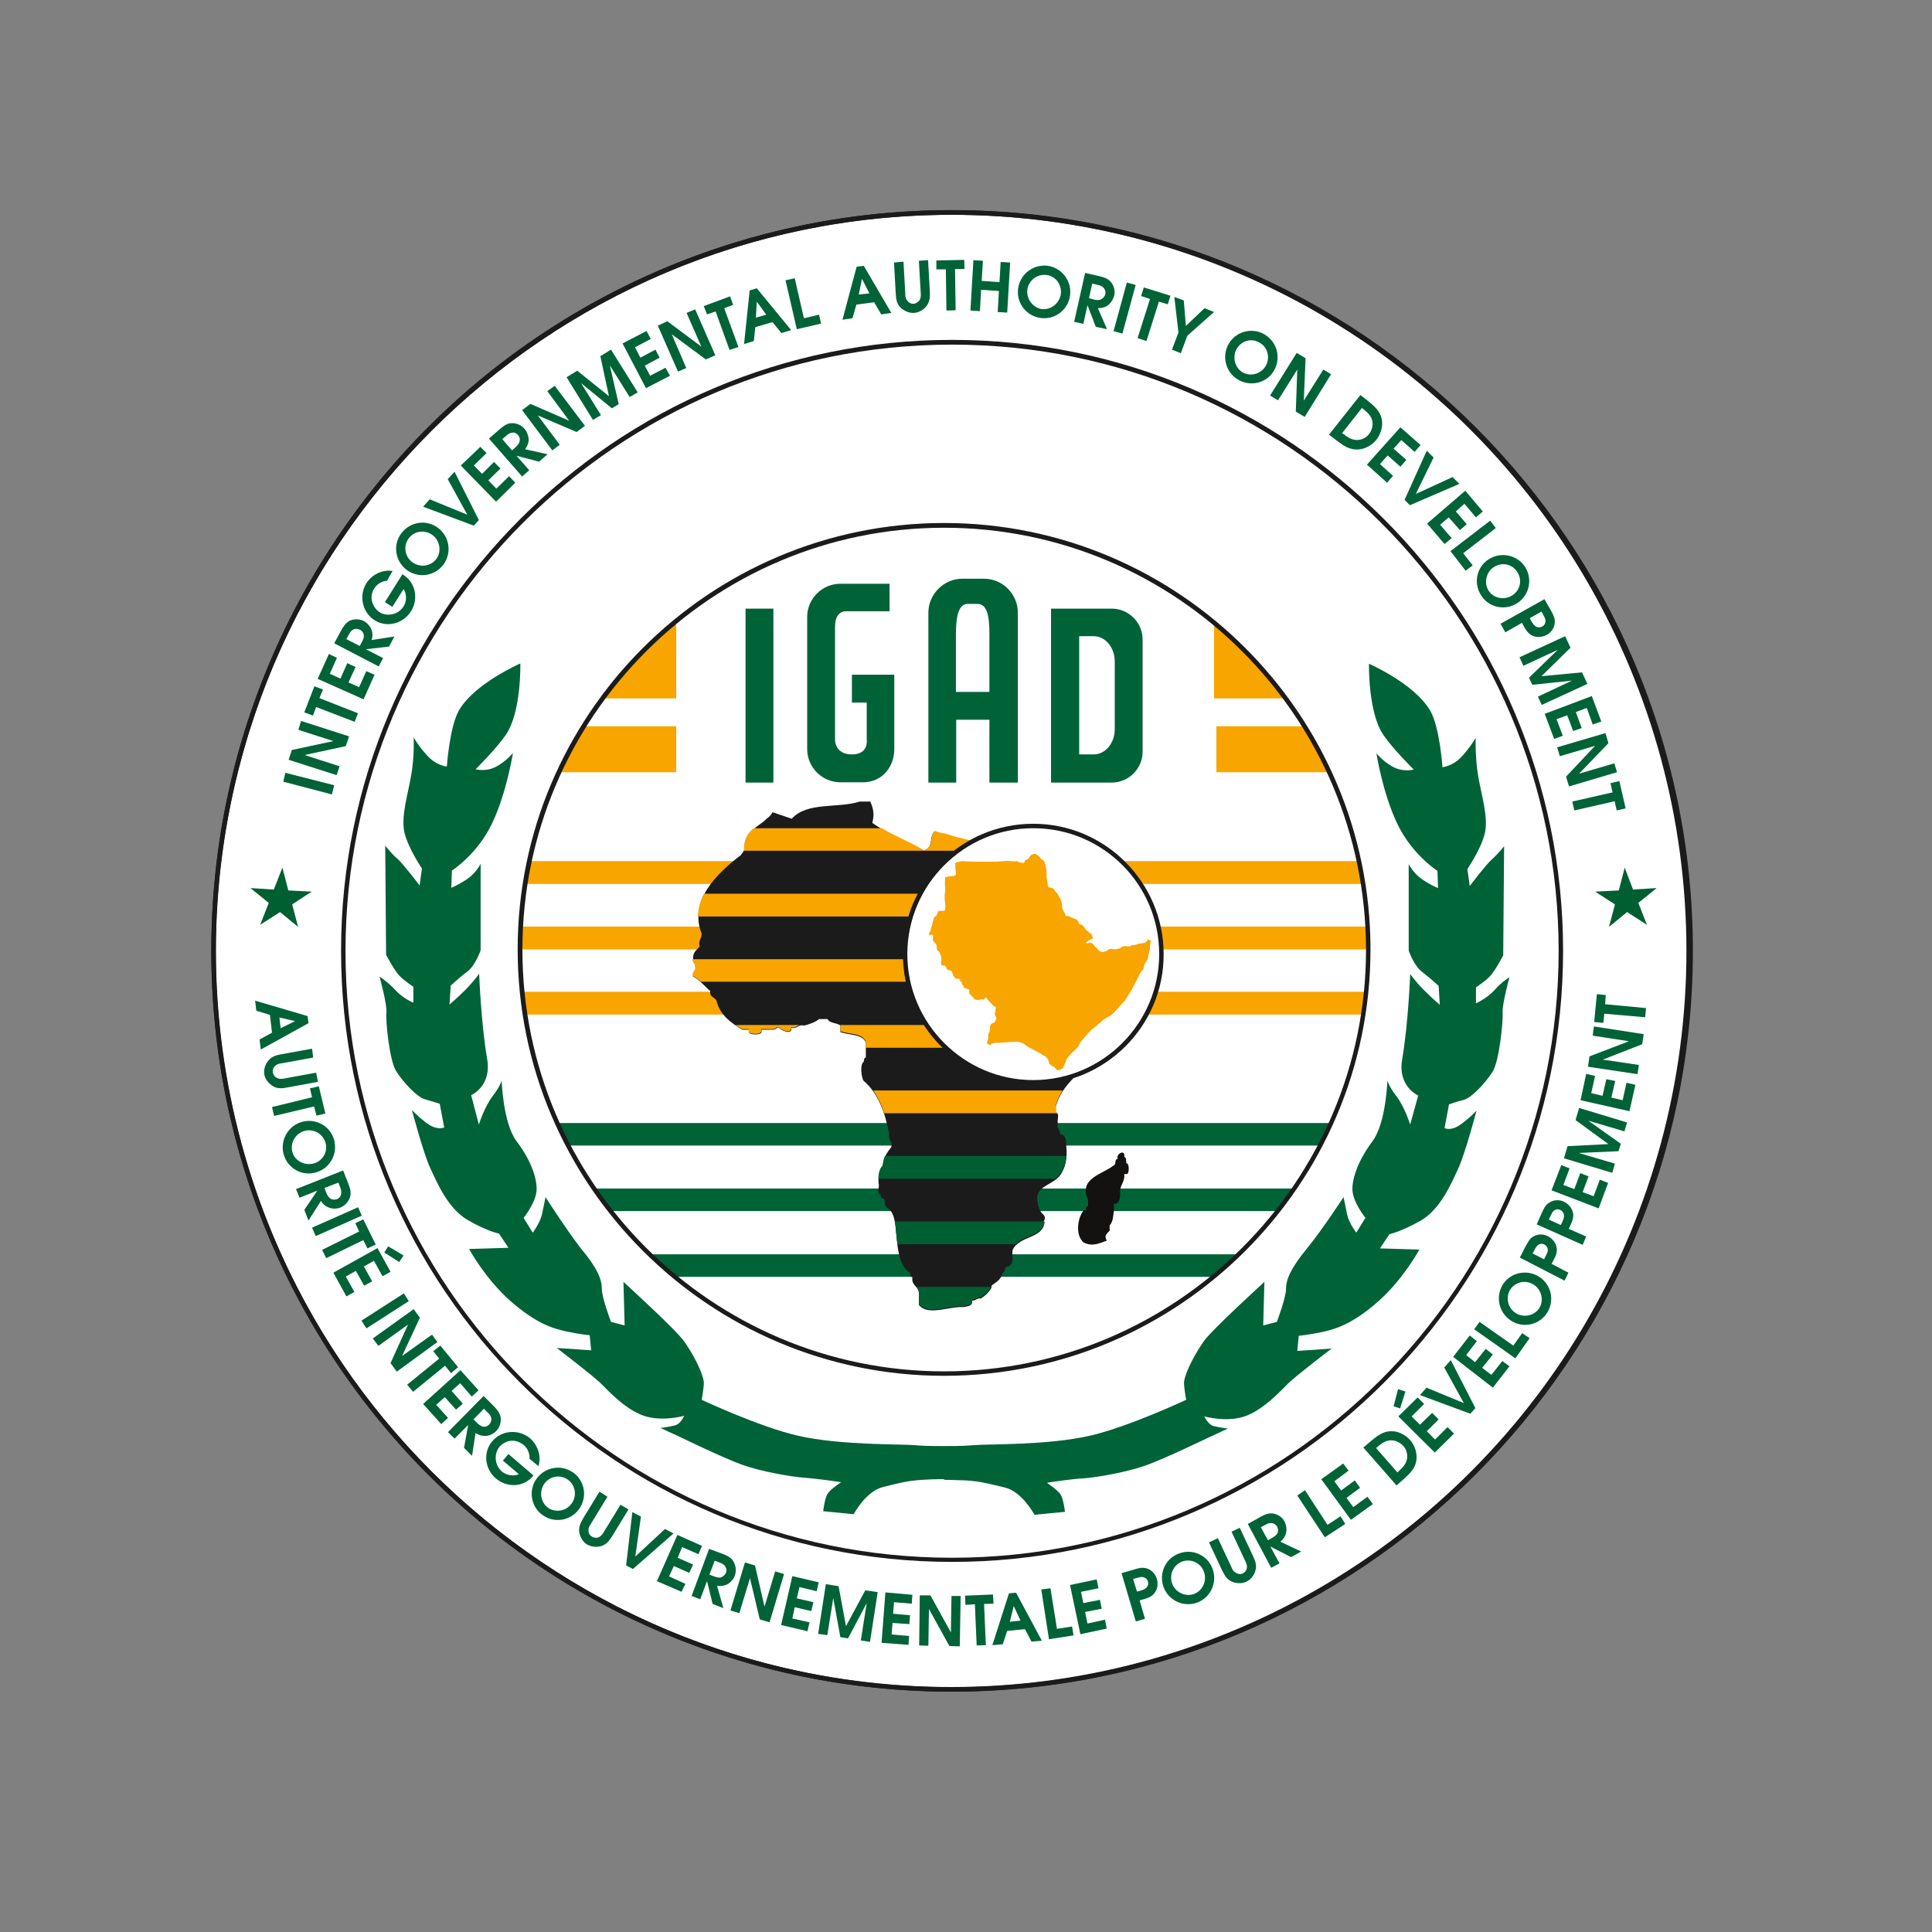 <?xml version="1.0" encoding="utf-8"?>
<!-- Generator: Adobe Illustrator 19.0.0, SVG Export Plug-In . SVG Version: 6.00 Build 0)  -->
<svg version="1.1" id="layer" xmlns="http://www.w3.org/2000/svg" xmlns:xlink="http://www.w3.org/1999/xlink" x="0px" y="0px"
	 viewBox="-153 -46 652 652" style="enable-background:new -153 -46 652 652;" xml:space="preserve">
<rect x="-153" y="-46" width="652" height="652" fill="#808080" stroke="none"/>
<style type="text/css">
	.st0{fill:#FFFFFF;}
	.st1{fill:#006338;}
	.st2{clip-path:url(#SVGID_2_);fill:#F8A500;}
	.st3{clip-path:url(#SVGID_2_);fill:#006338;}
	.st4{fill:#1C1B1B;}
	.st5{fill-rule:evenodd;clip-rule:evenodd;fill:#141211;}
	.st6{fill-rule:evenodd;clip-rule:evenodd;fill:#1C1B1B;}
	.st7{clip-path:url(#SVGID_4_);fill:#F8A500;}
	.st8{clip-path:url(#SVGID_4_);fill:#005F31;}
	.st9{fill:none;stroke:#1C1B1B;stroke-width:1.546;stroke-miterlimit:10;}
	.st10{fill:#005F31;}
	.st11{fill:#F8A500;}
</style>
<g>
	<path class="st0" d="M417.5,274.8C417.5,412.4,306,524,168.4,524C30.8,524-80.8,412.4-80.8,274.8c0-137.6,111.5-249.2,249.2-249.2
		C306,25.7,417.5,137.2,417.5,274.8"/>
	<polygon class="st1" points="-57.4,217.8 -56.7,214.8 -40.2,219 -41,222.1 	"/>
	<polygon class="st1" points="-55.6,210.4 -54.5,207.1 -40.5,204.1 -52.3,200.3 -51.4,197.3 -35.2,202.5 -36.3,205.8 -50.2,208.8 
		-38.4,212.6 -39.4,215.6 	"/>
	<polygon class="st1" points="-46.3,192.6 -47.4,195.5 -50.3,194.4 -46.9,185.6 -44,186.7 -45.2,189.6 -32.2,194.7 -33.3,197.6 	"/>
	<polygon class="st1" points="-45.8,183.1 -42,174.7 -39.3,176 -41.7,181.4 -38.1,183 -35.8,177.8 -33,179.1 -35.4,184.3 
		-31.8,185.9 -29.4,180.5 -26.6,181.7 -30.3,190 	"/>
	<path class="st1" d="M-40.2,171.1l2.3-4.3c0.8-1.4,1.6-2.7,3.1-3.4c1.5-0.6,3.2-0.5,4.6,0.2c1.1,0.6,2.2,1.8,2.6,3
		c0.4,1.1,0.4,2.3,0,3.4l7.7-1.2l-1.8,3.4l-7.8,0.9l5.8,3l-1.5,2.8L-40.2,171.1z M-30.8,170.5c0.4-0.7,0.8-1.7,0.5-2.5
		c-0.2-0.7-0.6-1.2-1.3-1.5c-0.6-0.3-1.4-0.4-2.1-0.1c-0.8,0.4-1.2,1-1.6,1.8l-0.8,1.5l4.5,2.3L-30.8,170.5z"/>
	<path class="st1" d="M-22.4,150c-1.7,0.1-3.4,1.1-4.3,2.6c-0.8,1.2-1.1,2.7-0.8,4.1c0.3,1.5,1.3,3.1,2.6,3.9c1.2,0.8,2.8,1,4.2,0.7
		c1.6-0.3,3.1-1.3,3.9-2.7c1.1-1.7,1.1-4.1,0-5.8l-3.8,6l-2.5-1.6l5.9-9.4l0.3,0.2c4.2,2.6,5.2,8.2,2.6,12.3c-2.6,4.1-8,5.7-12.3,3
		c-4.2-2.7-5.3-8.3-2.8-12.4c1.8-2.9,5.4-4.8,8.9-4.2L-22.4,150z"/>
	<path class="st1" d="M-5.1,132.2c3.9,3,4.6,8.5,1.7,12.4c-2.9,3.8-8.4,4.7-12.4,1.7c-3.9-3-4.7-8.5-1.7-12.4S-9,129.2-5.1,132.2
		 M-13.9,143.7c2.5,1.9,6.2,1.5,8.1-1c1.9-2.5,1.3-6.2-1.2-8.1c-2.5-1.9-6.1-1.5-8,1C-17,138.2-16.4,141.8-13.9,143.7"/>
	<polygon class="st1" points="-10.2,125 -8,122.5 4.7,127.7 -1.9,115.7 0.4,113.2 8.6,129.5 6.9,131.4 	"/>
	<polygon class="st1" points="2.5,111.1 9.1,104.8 11.2,106.9 6.9,111.1 9.7,113.9 13.7,109.9 15.9,112.1 11.8,116.1 14.5,118.9 
		18.8,114.7 20.9,116.9 14.4,123.3 	"/>
	<path class="st1" d="M12,102l3.7-3.2c1.2-1,2.4-2,4.1-2c1.6,0,3.2,0.7,4.2,1.9c0.8,0.9,1.4,2.5,1.4,3.7c0,1.2-0.5,2.3-1.2,3.2
		l7.6,1.7l-2.9,2.5l-7.6-2l4.3,4.9l-2.4,2.1L12,102z M21,104.9c0.6-0.5,1.3-1.3,1.4-2.2c0.1-0.7-0.1-1.4-0.6-1.9
		c-0.5-0.6-1.2-0.9-1.9-0.8c-0.9,0.1-1.5,0.5-2.1,1.1l-1.3,1.1l3.3,3.8L21,104.9z"/>
	<polygon class="st1" points="23.2,92.4 26,90.3 39.1,96 31.7,86 34.2,84.2 44.4,97.7 41.6,99.8 28.5,94.2 35.9,104.1 33.4,106 	"/>
	<polygon class="st1" points="38.2,81.3 41.8,79.1 52.5,87.7 49.6,74.2 53.2,72 62.2,86.4 59.5,88 52.8,77.3 55.8,90.4 53.5,91.8 
		43.1,83.3 49.8,94.1 47.1,95.7 	"/>
	<polygon class="st1" points="57.1,69.9 65.2,65.7 66.6,68.4 61.3,71.2 63.1,74.7 68.2,72 69.6,74.7 64.6,77.4 66.4,80.8 71.6,78.1 
		73.1,80.8 65,85 	"/>
	<polygon class="st1" points="69,63.9 72.2,62.4 83.7,71 78.7,59.6 81.6,58.4 88.4,73.9 85.2,75.3 73.7,66.8 78.6,78.2 75.8,79.4 	
		"/>
	<polygon class="st1" points="88.5,59.1 85.6,60.1 84.5,57.3 93.4,54 94.4,56.9 91.4,58 96.2,71.1 93.2,72.1 	"/>
	<path class="st1" d="M100,52l2.4-0.7L114,65.4l-3.3,1l-3-3.7l-5.8,1.7l-0.5,4.7l-3.3,1L100,52z M105.6,60.2l-3.2-4.4l-0.3,5.4
		L105.6,60.2z"/>
	<polygon class="st1" points="112.1,48.6 115.2,47.9 118.3,61.4 123.4,60.2 124.1,63.2 115.9,65.1 	"/>
	<path class="st1" d="M136.1,44l2.4-0.3l9.3,15.9l-3.4,0.5l-2.4-4.1l-6,0.8l-1.3,4.6l-3.4,0.5L136.1,44z M140.4,53l-2.5-4.9
		l-1.1,5.3L140.4,53z"/>
	<path class="st1" d="M151.9,42.3l0.6,10.6c0,0.8,0,1.6,0.5,2.3c0.5,0.8,1.3,1.4,2.3,1.3c0.8,0,1.6-0.6,2.1-1.3
		c0.4-0.8,0.4-1.7,0.3-2.6L157.1,42l3.1-0.2l0.6,10.6c0.1,1.7,0,3.3-1,4.7c-1,1.4-2.6,2.4-4.4,2.5c-1.6,0.1-3.3-0.7-4.5-1.8
		c-1.3-1.3-1.5-2.9-1.6-4.6l-0.6-10.6L151.9,42.3z"/>
	<polygon class="st1" points="166.2,44.9 163,44.9 163,41.9 172.4,41.7 172.5,44.8 169.3,44.8 169.5,58.7 166.4,58.8 	"/>
	<polygon class="st1" points="175.5,41.8 178.7,42 178.3,48.8 184.3,49.2 184.7,42.4 187.9,42.6 186.9,59.5 183.7,59.3 184.1,52.2 
		178.1,51.8 177.7,59 174.5,58.8 	"/>
	<path class="st1" d="M208.1,53.8c-0.7,4.9-5.2,8.2-10,7.5c-4.8-0.7-8.2-5.1-7.5-10c0.7-4.9,5.2-8.2,10-7.6
		C205.4,44.4,208.8,48.9,208.1,53.8 M193.7,51.7c-0.4,3.1,1.8,6.1,4.8,6.6c3.1,0.4,6-1.9,6.5-5c0.4-3.2-1.7-6.1-4.8-6.5
		S194.2,48.5,193.7,51.7"/>
	<path class="st1" d="M213.2,46.1l4.8,1.1c1.6,0.4,3,0.8,4,2.1c1,1.3,1.4,3,1,4.5c-0.3,1.2-1.2,2.6-2.2,3.3c-1,0.7-2.1,0.9-3.3,0.9
		l3.1,7.1l-3.8-0.8L214,57l-1.4,6.3l-3.1-0.7L213.2,46.1z M216.2,55.1c0.8,0.2,1.9,0.3,2.6-0.2c0.6-0.4,1-0.9,1.2-1.6
		c0.2-0.7,0-1.5-0.5-2.1c-0.6-0.7-1.3-0.9-2.2-1.1l-1.7-0.4l-1.1,4.9L216.2,55.1z"/>
	
		<rect x="224.9" y="49.5" transform="matrix(-0.965 -0.263 0.263 -0.965 429.799 173.494)" class="st1" width="3.1" height="17"/>
	<polygon class="st1" points="235.1,54.9 232.1,53.9 233,51 242,53.8 241.1,56.7 238.1,55.8 233.9,69.1 230.9,68.1 	"/>
	<polygon class="st1" points="244.7,66.2 243.3,54.2 246.5,55.4 247.2,64 253.5,58 256.7,59.3 247.7,67.3 245.5,73.2 242.5,72 	"/>
	<path class="st1" d="M277.2,78.6c-2.2,4.4-7.6,6-11.9,3.8c-4.3-2.2-6.1-7.5-3.9-11.9c2.2-4.4,7.6-6.1,11.9-3.9
		C277.7,68.9,279.4,74.2,277.2,78.6 M264.2,72c-1.4,2.8-0.3,6.4,2.4,7.8c2.8,1.4,6.3,0.2,7.7-2.6c1.4-2.8,0.4-6.3-2.5-7.7
		C269.1,68,265.7,69.1,264.2,72"/>
	<polygon class="st1" points="284.6,73.1 287.6,74.9 287,89.2 293.6,78.7 296.2,80.3 287.3,94.7 284.3,92.9 284.8,78.7 278.3,89.1 
		275.6,87.5 	"/>
	<path class="st1" d="M306.1,87.3l2.8,2.2c2,1.6,3.9,3.4,4.4,5.9c0.5,2.4-0.3,5.1-1.8,7c-1.5,1.9-3.9,3.2-6.3,3.3
		c-2.7,0.1-4.7-1.2-6.8-2.8l-2.9-2.2L306.1,87.3z M300.3,100.4c1.4,1.1,2.7,2,4.5,2.1c1.7,0,3.2-0.7,4.2-2c1.1-1.4,1.5-3.2,1-4.9
		c-0.5-1.6-1.9-2.7-3.2-3.8l-0.2-0.1l-6.7,8.5L300.3,100.4z"/>
	<polygon class="st1" points="319.6,98.2 326.4,104.2 324.4,106.5 319.9,102.5 317.3,105.4 321.6,109.2 319.6,111.5 315.3,107.7 
		312.7,110.6 317.1,114.6 315.1,116.9 308.3,110.8 	"/>
	<polygon class="st1" points="328.5,106.1 330.8,108.4 324.8,120.7 337.2,115 339.5,117.3 322.8,124.5 321,122.7 	"/>
	<polygon class="st1" points="341.5,119.6 347.4,126.6 345.1,128.6 341.2,124 338.3,126.6 342,130.9 339.7,132.9 335.9,128.6 
		333,131.1 336.9,135.6 334.5,137.6 328.6,130.7 	"/>
	<polygon class="st1" points="349.9,129.7 351.8,132.2 340.8,140.7 344,144.8 341.6,146.6 336.5,140 	"/>
	<path class="st1" d="M359.1,157.5c-4.1,2.7-9.6,1.6-12.2-2.5c-2.7-4-1.7-9.5,2.4-12.2c4.1-2.7,9.6-1.6,12.3,2.4
		C364.3,149.3,363.2,154.8,359.1,157.5 M351.1,145.4c-2.6,1.7-3.4,5.4-1.7,8c1.7,2.6,5.4,3.2,8,1.5c2.7-1.8,3.4-5.3,1.6-7.9
		C357.3,144.3,353.8,143.6,351.1,145.4"/>
	<path class="st1" d="M353.4,164.5l14.8-8.3l2,3.5c0.8,1.4,1.6,2.7,1.5,4.4c-0.1,1.7-1.1,3.2-2.6,4.1c-1.5,0.8-3.2,1-4.8,0.4
		c-1.7-0.7-2.6-2.4-3.4-3.9l-0.3-0.5l-5.6,3.2L353.4,164.5z M363.5,163.1c0.4,0.7,0.8,1.5,1.4,2c0.7,0.7,1.7,0.8,2.6,0.3
		c0.9-0.5,1.2-1.5,1-2.4c-0.2-0.7-0.7-1.5-1-2.1l-0.3-0.5l-3.9,2.2L363.5,163.1z"/>
	<polygon class="st1" points="375.2,168.7 377,172.6 367.2,182.2 380.9,180.9 382.7,184.8 367.3,191.9 366,189.1 377.5,183.7 
		364.1,185.1 363,182.7 372.7,173.3 361.1,178.7 359.8,175.8 	"/>
	<polygon class="st1" points="384.2,188.9 387.4,197.5 384.5,198.5 382.5,192.9 378.8,194.3 380.8,199.7 377.9,200.7 375.9,195.4 
		372.3,196.7 374.4,202.3 371.5,203.4 368.3,194.9 	"/>
	<polygon class="st1" points="388.8,201.4 389.8,204.8 379.9,215.1 391.8,211.6 392.7,214.6 376.5,219.4 375.5,216.1 385.3,205.7 
		373.4,209.2 372.5,206.2 	"/>
	<polygon class="st1" points="391.2,221.4 390.5,218.3 393.5,217.6 395.6,226.8 392.6,227.5 391.9,224.4 378.3,227.5 377.6,224.5 	
		"/>
	<path class="st1" d="M-49.2,296.9l0.3,2.4l-16.1,8.9l-0.4-3.4l4.2-2.3l-0.7-6l-4.6-1.4l-0.4-3.4L-49.2,296.9z M-58.3,301l4.9-2.4
		l-5.3-1.2L-58.3,301z"/>
	<path class="st1" d="M-47.3,310.9l-10.4,1.9c-0.8,0.1-1.6,0.2-2.2,0.7c-0.8,0.6-1.2,1.5-1,2.5c0.1,0.8,0.8,1.6,1.6,1.9
		c0.9,0.3,1.7,0.2,2.6,0l10.4-1.9l0.6,3.1l-10.4,1.9c-1.6,0.3-3.2,0.5-4.7-0.4c-1.5-0.9-2.7-2.3-3-4c-0.3-1.6,0.3-3.4,1.3-4.6
		c1.2-1.5,2.7-1.9,4.4-2.2l10.4-1.9L-47.3,310.9z"/>
	<polygon class="st1" points="-47.7,324.3 -48.4,321.3 -45.4,320.6 -43.2,329.8 -46.2,330.5 -47,327.4 -60.5,330.6 -61.2,327.6 	"/>
	<path class="st1" d="M-46.2,349.6c-4.7,1.5-9.6-1.2-11-5.8c-1.4-4.6,1.1-9.6,5.8-11.1c4.7-1.5,9.7,1.1,11.1,5.8
		C-38.9,343.2-41.5,348.2-46.2,349.6 M-50.4,335.7c-3,0.9-4.8,4.2-3.9,7.2c0.9,3,4.3,4.6,7.3,3.7c3-0.9,4.8-4.1,3.8-7.1
		C-44.2,336.4-47.4,334.8-50.4,335.7"/>
	<path class="st1" d="M-37.2,349l1.8,4.6c0.6,1.5,1,3,0.5,4.5c-0.5,1.5-1.7,2.8-3.2,3.4c-1.2,0.5-2.8,0.5-4,0
		c-1.1-0.4-2-1.2-2.6-2.2l-4.2,6.6l-1.4-3.6l4.4-6.5l-6,2.4l-1.2-2.9L-37.2,349z M-42.9,356.5c0.3,0.8,0.8,1.7,1.6,2.1
		c0.6,0.3,1.3,0.3,2,0.1c0.7-0.3,1.2-0.8,1.4-1.6c0.2-0.9,0-1.6-0.3-2.4l-0.6-1.6l-4.7,1.8L-42.9,356.5z"/>
	
		<rect x="-41" y="357.5" transform="matrix(-0.406 -0.914 0.914 -0.406 -389.842 478.814)" class="st1" width="3.1" height="17"/>
	<polygon class="st1" points="-31.8,369.6 -33.1,366.8 -30.4,365.5 -26.2,374 -29,375.3 -30.4,372.5 -42.9,378.6 -44.3,375.8 	"/>
	<path class="st1" d="M-25.6,375.2l4.4,8l-2.7,1.5l-2.9-5.2l-3.4,1.9l2.8,5l-2.7,1.5l-2.8-5l-3.4,1.9l2.9,5.2l-2.7,1.5l-4.4-8
		L-25.6,375.2z M-22,374.6l5.2,3.1l-1.5,2.2l-5-3.2L-22,374.6z"/>
	
		<rect x="-24.5" y="388" transform="matrix(-0.541 -0.841 0.841 -0.541 -368.902 591.596)" class="st1" width="3.1" height="17"/>
	<polygon class="st1" points="-13.4,395.8 -11.3,398.7 -17.3,411.6 -7.2,404.4 -5.4,406.9 -19.1,416.9 -21.2,414 -15.3,401 
		-25.3,408.2 -27.2,405.7 	"/>
	<polygon class="st1" points="-4.8,412.5 -6.8,410 -4.4,408.1 1.6,415.4 -0.8,417.4 -2.8,414.9 -13.6,423.7 -15.6,421.3 	"/>
	<polygon class="st1" points="2.4,416.4 8.5,423.2 6.2,425.3 2.3,420.8 -0.6,423.4 3.2,427.7 0.9,429.7 -2.9,425.5 -5.8,428.1 
		-1.8,432.5 -4.1,434.6 -10.2,427.8 	"/>
	<path class="st1" d="M10.2,425.1l3.5,3.5c1.1,1.2,2.1,2.3,2.3,4c0.1,1.6-0.4,3.2-1.6,4.4c-0.9,0.9-2.4,1.6-3.6,1.6
		c-1.2,0-2.3-0.3-3.3-1l-1.2,7.7l-2.7-2.7l1.4-7.7l-4.6,4.6l-2.2-2.2L10.2,425.1z M8,434.2c0.6,0.6,1.4,1.2,2.3,1.3
		c0.7,0,1.3-0.2,1.8-0.8c0.5-0.5,0.8-1.3,0.7-2c-0.1-0.9-0.6-1.5-1.3-2.1l-1.2-1.2L6.8,433L8,434.2z"/>
	<path class="st1" d="M25.7,446.3c0.1-1.7-0.6-3.5-1.9-4.6c-1.1-0.9-2.5-1.5-3.9-1.5c-1.6,0-3.2,0.8-4.3,2c-0.9,1.1-1.4,2.6-1.3,4.1
		c0.1,1.7,0.8,3.2,2.1,4.3c1.5,1.3,3.9,1.7,5.7,0.9l-5.4-4.6l1.9-2.2l8.4,7.2l-0.2,0.3c-3.2,3.8-8.8,3.9-12.5,0.7
		c-3.7-3.2-4.4-8.8-1.1-12.6c3.3-3.8,9-4,12.7-0.9c2.6,2.3,3.9,6.1,2.8,9.4L25.7,446.3z"/>
	<path class="st1" d="M42.4,463.3c-2.9,4-8.4,4.8-12.3,2c-3.9-2.8-4.9-8.3-2-12.3c2.9-4,8.4-4.9,12.4-2
		C44.4,453.8,45.3,459.3,42.4,463.3 M30.7,454.7c-1.8,2.6-1.3,6.2,1.2,8.1c2.5,1.8,6.2,1.2,8-1.4c1.9-2.6,1.3-6.2-1.2-8
		C36.1,451.5,32.6,452.1,30.7,454.7"/>
	<path class="st1" d="M52,459.1l-5.5,9c-0.4,0.7-0.9,1.3-0.9,2.1c-0.1,1,0.3,1.9,1.2,2.4c0.7,0.4,1.7,0.5,2.4,0.1
		c0.8-0.4,1.3-1.2,1.7-1.9l5.5-9l2.7,1.6l-5.5,9c-0.9,1.4-1.8,2.7-3.5,3.3c-1.6,0.5-3.5,0.4-5-0.5c-1.4-0.8-2.3-2.5-2.6-4
		c-0.3-1.8,0.4-3.2,1.3-4.8l5.5-9L52,459.1z"/>
	<polygon class="st1" points="60.4,464.3 63.3,465.8 61.4,479.3 71.4,470 74.3,471.5 60.6,483.5 58.3,482.3 	"/>
	<polygon class="st1" points="75.6,472 83.9,475.7 82.7,478.5 77.2,476.1 75.7,479.7 80.9,482 79.6,484.8 74.4,482.5 72.8,486 
		78.3,488.5 77,491.2 68.7,487.6 	"/>
	<path class="st1" d="M86.3,476.7l4.6,1.7c1.5,0.6,2.9,1.2,3.7,2.7c0.8,1.4,0.9,3.1,0.4,4.6c-0.4,1.2-1.5,2.4-2.6,3
		c-1.1,0.5-2.2,0.6-3.4,0.5l2.1,7.5l-3.6-1.4l-1.9-7.7l-2.3,6.1l-2.9-1.1L86.3,476.7z M88,486c0.8,0.3,1.8,0.6,2.6,0.2
		c0.6-0.3,1.1-0.8,1.4-1.4c0.3-0.7,0.2-1.5-0.2-2.1c-0.5-0.8-1.2-1.1-2-1.4l-1.6-0.6l-1.8,4.7L88,486z"/>
	<polygon class="st1" points="98.4,481.3 101.8,482.3 105,496.2 108.6,484.3 111.6,485.2 106.7,501.5 103.4,500.5 100.1,486.6 
		96.5,498.4 93.5,497.5 	"/>
	<polygon class="st1" points="114.4,485.9 123.3,488 122.6,491 116.8,489.6 115.9,493.4 121.5,494.7 120.8,497.7 115.2,496.4 
		114.4,500.2 120.2,501.5 119.5,504.5 110.6,502.4 	"/>
	<polygon class="st1" points="125.7,488.6 130,489.3 132.5,502.8 139,490.7 143.2,491.3 140.6,508.1 137.5,507.6 139.5,495 
		133.2,506.9 130.6,506.5 128.2,493.3 126.2,505.8 123.1,505.4 	"/>
	<polygon class="st1" points="145.8,491.4 154.9,492.2 154.7,495.2 148.7,494.7 148.4,498.6 154.1,499.1 153.9,502.1 148.2,501.7 
		147.9,505.6 153.8,506.1 153.6,509.1 144.5,508.4 	"/>
	<polygon class="st1" points="157.4,492.4 161,492.4 167.9,504.9 168.1,492.6 171.2,492.6 170.9,509.6 167.4,509.5 160.5,497 
		160.3,509.4 157.2,509.3 	"/>
	<polygon class="st1" points="176,495.4 172.8,495.6 172.7,492.5 182.1,492.1 182.3,495.2 179.1,495.3 179.7,509.2 176.6,509.3 	"/>
	<path class="st1" d="M187.5,491.7l2.4-0.2l8.7,16.2l-3.5,0.3l-2.2-4.2l-6,0.6l-1.5,4.5l-3.5,0.3L187.5,491.7z M191.4,500.9
		l-2.3-4.9l-1.3,5.3L191.4,500.9z"/>
	<polygon class="st1" points="198.4,490.4 201.5,490 203.7,503.7 208.8,502.9 209.3,505.9 201,507.2 	"/>
	<polygon class="st1" points="208.1,488.9 217.1,487 217.7,490 211.8,491.2 212.6,495 218.2,493.9 218.8,496.9 213.2,498 214,501.9 
		219.9,500.6 220.5,503.6 211.6,505.5 	"/>
	<path class="st1" d="M230.3,501.2l-4.8-16.3l3.8-1.1c1.6-0.5,3-1,4.7-0.5c1.6,0.5,2.9,1.8,3.4,3.5c0.5,1.6,0.3,3.3-0.7,4.7
		c-1,1.5-2.9,2-4.5,2.4l-0.6,0.2l1.8,6.2L230.3,501.2z M231.2,491c0.7-0.2,1.6-0.4,2.3-0.9c0.8-0.5,1.2-1.5,0.9-2.4
		c-0.3-1-1.2-1.5-2.1-1.5c-0.7,0-1.6,0.3-2.3,0.5l-0.6,0.2l1.3,4.2L231.2,491z"/>
	<path class="st1" d="M256.2,483.4c1.7,4.6-0.6,9.7-5.1,11.4c-4.5,1.7-9.6-0.5-11.4-5.1c-1.7-4.6,0.5-9.7,5.1-11.4
		C249.4,476.5,254.5,478.8,256.2,483.4 M242.6,488.5c1.1,2.9,4.5,4.5,7.4,3.4c2.9-1.1,4.4-4.5,3.3-7.5c-1.1-3-4.4-4.5-7.4-3.4
		C242.9,482.2,241.5,485.5,242.6,488.5"/>
	<path class="st1" d="M258,473.1l4.5,9.6c0.3,0.7,0.6,1.5,1.3,1.9c0.8,0.6,1.8,0.8,2.6,0.4c0.8-0.4,1.3-1.1,1.4-2
		c0.1-0.9-0.3-1.7-0.7-2.5l-4.5-9.6l2.8-1.3l4.5,9.6c0.7,1.5,1.3,3,0.8,4.7c-0.4,1.7-1.6,3.2-3.1,3.9c-1.5,0.7-3.3,0.6-4.8,0
		c-1.7-0.7-2.5-2.1-3.3-3.7l-4.5-9.6L258,473.1z"/>
	<path class="st1" d="M268.1,468.3l4.3-2.4c1.4-0.8,2.8-1.4,4.4-1.1c1.6,0.3,3,1.3,3.7,2.7c0.6,1.1,0.8,2.7,0.5,3.9
		c-0.3,1.2-1,2.1-1.9,2.9l7,3.3l-3.4,1.9l-7-3.6l3.1,5.7l-2.8,1.5L268.1,468.3z M276.3,473c0.7-0.4,1.6-1,1.9-1.8
		c0.2-0.7,0.1-1.4-0.2-2c-0.4-0.6-1-1.1-1.7-1.2c-0.9-0.1-1.6,0.2-2.3,0.6l-1.5,0.8l2.4,4.4L276.3,473z"/>
	<polygon class="st1" points="284.8,458.7 287.4,456.9 295,468.6 299.4,465.7 301,468.3 294.1,472.8 	"/>
	<polygon class="st1" points="292.9,453.2 300.3,447.9 302.1,450.3 297.3,453.9 299.6,457 304.2,453.6 306,456.1 301.4,459.5 
		303.7,462.6 308.5,459.1 310.3,461.6 302.9,466.9 	"/>
	<path class="st1" d="M307.1,442.5l2.7-2.3c1.9-1.6,4-3.2,6.6-3.2c2.4-0.1,4.9,1.2,6.5,3c1.6,1.8,2.4,4.4,2.1,6.8
		c-0.4,2.7-2.1,4.4-4,6.1l-2.7,2.4L307.1,442.5z M318.9,450.6c1.3-1.2,2.5-2.3,2.9-4.1c0.3-1.6-0.1-3.3-1.2-4.5
		c-1.2-1.3-2.9-2.1-4.7-1.9c-1.7,0.2-3,1.3-4.3,2.4l-0.2,0.2l7.2,8.2L318.9,450.6z"/>
	<path class="st1" d="M317.3,428.6l1.5-5.8l2.5,0.8l-1.8,5.7L317.3,428.6z M318.9,432l6.5-6.4l2.2,2.2l-4.2,4.2l2.8,2.8l4.1-4
		l2.2,2.2l-4,4l2.8,2.8l4.2-4.2l2.2,2.2l-6.5,6.4L318.9,432z"/>
	<polygon class="st1" points="326.2,424.8 328.4,422.3 341,427.5 334.4,415.5 336.6,413 344.9,429.2 343.2,431.1 	"/>
	<polygon class="st1" points="337.4,411.9 343,404.7 345.4,406.6 341.8,411.3 344.8,413.7 348.4,409.2 350.8,411.1 347.2,415.6 
		350.3,418 354,413.3 356.4,415.1 350.8,422.3 	"/>
	<polygon class="st1" points="344.5,402.6 346.3,400.1 357.7,408.1 360.7,403.9 363.2,405.6 358.4,412.4 	"/>
	<path class="st1" d="M366.3,384.8c4.2,2.6,5.4,8,2.9,12.1c-2.5,4.1-7.9,5.5-12.1,2.9c-4.2-2.6-5.5-8-3-12.2
		C356.6,383.5,362.1,382.2,366.3,384.8 M358.6,397.2c2.7,1.6,6.3,0.8,7.9-1.8c1.6-2.6,0.7-6.3-2-7.9c-2.7-1.7-6.2-0.9-7.9,1.8
		C355,392,355.9,395.5,358.6,397.2"/>
	<path class="st1" d="M375,386.2l-15.1-7.8l1.8-3.5c0.8-1.4,1.4-2.9,2.9-3.7c1.5-0.8,3.3-0.8,4.8,0c1.5,0.8,2.6,2.1,2.9,3.8
		c0.4,1.8-0.6,3.5-1.4,5l-0.3,0.5l5.7,3L375,386.2z M368.3,378.5c0.4-0.7,0.8-1.5,1-2.2c0.2-1-0.3-1.9-1.1-2.3
		c-0.9-0.5-1.9-0.2-2.5,0.5c-0.5,0.5-0.9,1.4-1.2,2l-0.3,0.5l3.9,2L368.3,378.5z"/>
	<path class="st1" d="M381.1,374.1l-15.5-6.9l1.6-3.6c0.7-1.5,1.2-2.9,2.7-3.8c1.4-0.9,3.3-1,4.8-0.3c1.5,0.7,2.7,2,3.1,3.6
		c0.5,1.7-0.4,3.5-1.1,5l-0.3,0.6l5.9,2.6L381.1,374.1z M374,366.9c0.3-0.7,0.7-1.5,0.8-2.3c0.1-1-0.4-1.9-1.3-2.3
		c-0.9-0.4-1.9-0.1-2.5,0.7c-0.4,0.6-0.8,1.5-1.1,2.1l-0.2,0.5l4,1.8L374,366.9z"/>
	<polygon class="st1" points="370.6,355.7 373.9,347.2 376.7,348.3 374.6,353.9 378.3,355.3 380.3,349.9 383.1,351 381.1,356.3 
		384.8,357.7 386.9,352.1 389.7,353.2 386.5,361.8 	"/>
	<polygon class="st1" points="374.8,344.9 376,340.8 389.8,340.1 378.7,332 379.9,327.9 396.1,332.8 395.2,335.8 383,332.2 394,340 
		393.2,342.5 379.8,343.1 392,346.7 391.1,349.8 	"/>
	<polygon class="st1" points="380.4,325.3 382.3,316.4 385.3,317.1 384,322.9 387.8,323.8 389.1,318.2 392.1,318.8 390.8,324.4 
		394.6,325.3 395.9,319.4 398.9,320.1 396.9,329 	"/>
	<polygon class="st1" points="382.9,314 383.4,310.5 396.7,305.4 384.5,303.5 384.9,300.4 401.7,303 401.2,306.4 387.9,311.6 
		400.1,313.4 399.6,316.5 	"/>
	<polygon class="st1" points="388.4,296.1 388.1,299.2 385,298.9 385.9,289.5 388.9,289.8 388.7,292.9 402.5,294.2 402.2,297.3 	"/>
</g>
<g>
	<defs>
		<path id="SVGID_1_" d="M22.5,274.4c0,79,64.1,143.1,143.1,143.1c79,0,143.1-64.1,143.1-143.1c0-79-64.1-143.1-143.1-143.1
			C86.5,131.3,22.5,195.4,22.5,274.4"/>
	</defs>
	<clipPath id="SVGID_2_">
		<use xlink:href="#SVGID_1_"  style="overflow:visible;"/>
	</clipPath>
	<rect x="8.7" y="244.6" class="st2" width="322" height="7.7"/>
	<rect x="8.7" y="266.7" class="st2" width="322" height="7.7"/>
	<rect x="8.7" y="288.7" class="st2" width="322" height="7.7"/>
	<rect x="8.7" y="333" class="st3" width="322" height="7.6"/>
	<rect x="8.7" y="355.1" class="st3" width="322" height="7.6"/>
	<rect x="8.7" y="377.3" class="st3" width="322" height="7.6"/>
	<rect x="30.6" y="163.9" class="st2" width="44.6" height="25.8"/>
	<rect x="256.7" y="163.9" class="st2" width="44.6" height="25.8"/>
	<rect x="17.1" y="199.1" class="st2" width="58.1" height="15.5"/>
	<rect x="257.5" y="199.1" class="st2" width="58.1" height="15.5"/>
</g>
<g>
	<path class="st4" d="M165.6,418.3c-79.3,0-143.9-64.6-143.9-143.9c0-79.3,64.6-143.9,143.9-143.9c79.3,0,143.9,64.6,143.9,143.9
		C309.5,353.8,244.9,418.3,165.6,418.3 M165.6,132.1c-78.5,0-142.3,63.9-142.3,142.4c0,78.5,63.9,142.3,142.3,142.3
		c78.5,0,142.4-63.9,142.4-142.3C307.9,195.9,244.1,132.1,165.6,132.1"/>
	<path class="st5" d="M227.1,346.6c-0.1-0.8,0.1-2-0.7-2.2c0.5-2.7-2.9-1.1-2.2,0.7c-1.2,0-0.4,2-1.4,2.2c-3.4,2.9-12,4.3-8.6,11.5
		v2.2c-0.6,0.2-0.8,0.6-0.7,1.4h-0.7c-1.8,1.9-2.8,6.9-1.1,9.7c0.3,0.5,0.6,0.9,1,1.2c2.9,1.5,5.3,0.3,7.8-0.6c-0.8-1.6-0.4-2,1-3.4
		c0-0.5-0.1-1.2,0-1.8c1.1-1.1,1.2-3.2,1.4-5v-2.2h0.7c1.1-0.6,1.5-1.8,1.4-3.6c-0.2-2.9,1.7-3.6,1.4-6.5h0.7
		C228.2,350.6,228.2,346.3,227.1,346.6"/>
	<path class="st6" d="M211.2,315c0.9-0.3,1.5-0.9,1.4-2.2c0.4-1,1.1-1.8,2.2-2.2h0.7c2.3-2.5,6.2-3.4,7.2-7.2
		c-0.2-2.1,1.6-2.2,1.4-4.3h0.7c2.4-1.7,6.9-10.9,4.2-13.2c-0.1-0.2-0.3-0.3-0.5-0.4c-0.1,0-0.2-0.1-0.3-0.1c0,0,0,0,0,0
		c-0.1,0-0.3,0-0.4,0c-0.8-0.1-1.3,0.2-1.4,0.7c-3.8,0.1-6.8,0.9-9.4,2.2h-0.7c-0.5-1-1.5-1.3-2.9-1.4c-1-3.3-1.7-6.9-5-7.9
		c-0.7-1.3-1.6-2.2-2.9-2.9c-2.4,0.3-1.2-3.1-2.2-4.3c-6.7-8.2-9.4-20.4-15.8-28.8c1.7,0,3.8,5.6,4.3,2.2v-0.7
		c1.9-1.5-1.8-3.4-1.4-5.8c-7.4,1-15.4-0.4-23.4-2.8c-0.2-0.1-0.3-0.2-0.5-0.2c0,0-0.1,0-0.1,0c-0.1-0.1-0.3-0.1-0.5-0.2
		c0,0-0.1,0-0.1,0c-0.2,0-0.3-0.1-0.5-0.1c0,0-0.1,0-0.1,0c-0.2,0-0.4-0.1-0.7-0.1c-0.7-0.2-1.4-0.5-2.2-0.7c-2,2.7,0,5.1-3.6,6.5
		c-5.6-3.3-12.1-5.6-17.3-9.4c0.7-2.9,0.4-4.7-0.7-7.2h-1.4h-0.7h-1.4c-7.6,2.4-17.8,0-23,5.8c-2.2-0.7-4.3-1.5-6.5-2.2
		c-0.3,0.6-0.7,1.1-1.1,1.5c-0.2,0.1-0.3,0.3-0.5,0.4c-0.1,0.1-0.2,0.2-0.4,0.3c-0.2,0.2-0.4,0.4-0.7,0.7c-3.1,2.5-7,4.1-6.8,9.9
		c-0.4,0.6-0.8,1.1-1.2,1.7c0,0,0,0,0,0c-7.8,5.9-17.7,15.3-13.2,26.5c0,1.7-1.2,2.1-0.7,4.3c-0.9,1.2-2.4,1.9-2.2,4.3
		c-0.2,1.2,0.7,1.2,0.7,2.2c0.6,2-1,1.9-0.7,3.6c2.3,1.3,3.9,3.3,5.8,5c-0.3,2.3,1.9,1.9,2.2,3.6c1.3,4.7,4.9,7.1,8.6,9.4h2.2v0.7
		c-0.1,1.2,4.4,1.2,4.3,0v-0.7h2.2c1.1-0.1,2.7,0.3,2.9-0.7h0.7c0.6,0.7,3.7,2.4,4.3,0.7v-0.7c2.2,0.5,2.1-1.2,4.3-0.7
		c1.9-0.5,3.7-1.1,5-2.2h2.9c0.6,1.5,3.2,1.2,4.3,2.2v2.2c3,1.1,7.6,0.6,8.6,3.6v5c-0.7,0-0.6,0.9-0.7,1.4c-1.4,0.8-0.8,5.6,0,6.5
		c4.8,4.1,7.2,10.5,8.6,18c-0.5,2.2,1.2,2.1,0.7,4.3c-1.4,1.8-2.7,3.5-2.9,6.5c-1.2,1.2-1.6,3.2-1.4,5.8c0.4,1-0.8,3.7,0.7,3.6
		c-0.1,0.8,0.2,1.3,0.7,1.4c0.7,0,0.6,0.9,0.7,1.4c0,1.2,0.6,1.8,1.4,2.2c1.4,1.2,1.9,3.4,2.2,5.8c0.7,6.3,0.7,13.2,5,15.8
		c-0.1,0.8,0.2,1.3,0.7,1.4c-0.4,3.1,2.3,2.9,2.2,5.8v2.9v0.7c2.6,3.2,8.1,1.3,12.5,0.8h0h0c0.4,0,0.8-0.1,1.2-0.1c0.5,0,1,0,1.4,0
		c1.4-0.3,3.1-0.3,2.9-2.2c1.3,0.1,1.5-0.9,2.9-0.7c1.5-0.9,2.7-2.1,3.6-3.6v-0.7c1.4-1.2,3.3-1.9,3.6-4.3c1.4-0.1,0.5-2.4,2.2-2.2
		c1-0.6,1.3-1.5,1.3-2.5c0-1-0.1-2.1,0-3c2.2-5,10.4-3.8,10.8-9.5h-0.4c0.4-0.8,1.2-1.6-0.6-3.1c-0.3-0.4-0.5-0.7-0.7-1.1
		c-0.3-0.8-0.5-1.6-0.6-2.5c-1.4-5.9,6-5.5,8.2-10.1c0.5-0.9,0.9-1.8,1.1-2.8c0.5-2,0.6-4.2,0.3-6.4c0-0.4,0-0.9,0-1.2
		c-0.1-1.1-0.6-1.9-1.4-2.4h-0.7c0.3-1.7-1.3-1.6-0.7-3.6c-0.4-1,0.8-3.7-0.7-3.6v-2.2c1.1-3.9,3.3-6.8,5.8-9.4v-0.7
		C209.1,315.8,211.4,316.6,211.2,315"/>
</g>
<g>
	<defs>
		<path id="SVGID_3_" d="M139.2,224.3h-0.7h-1.4c-7.6,2.4-17.8,0-23,5.8c-2.2-0.7-4.3-1.5-6.5-2.2c-0.3,0.6-0.7,1.1-1.1,1.5
			c-0.2,0.1-0.3,0.3-0.5,0.4c-0.1,0.1-0.2,0.2-0.4,0.3c-0.2,0.2-0.4,0.4-0.7,0.7c-3.1,2.5-7,4.1-6.8,9.9c-0.4,0.6-0.8,1.1-1.2,1.7
			c0,0,0,0,0,0c-7.8,5.9-17.7,15.3-13.2,26.5c0,1.7-1.2,2.1-0.7,4.3c-0.9,1.2-2.4,1.9-2.2,4.3c-0.2,1.2,0.7,1.2,0.7,2.2
			c0.6,2-1,1.9-0.7,3.6c2.3,1.3,3.9,3.3,5.8,5c-0.3,2.3,1.9,1.9,2.2,3.6c1.3,4.7,4.9,7.1,8.6,9.4h2.2v0.7c-0.1,1.2,4.4,1.2,4.3,0
			v-0.7h2.2c0.3,0,0.6,0,0.9,0c0.9,0,1.9,0.1,2-0.7h0.7c0.6,0.7,3.7,2.4,4.3,0.7v-0.7c1.1,0.3,1.6,0,2.2-0.4
			c0.5-0.3,1.1-0.6,2.2-0.4c1.9-0.5,3.7-1.1,5-2.2h2.9c0.6,1.6,3.2,1.2,4.3,2.2v2.2c3,1.1,7.6,0.6,8.6,3.6v5c-0.7,0-0.6,0.9-0.7,1.4
			c-1.4,0.8-0.8,5.6,0,6.5c4.8,4.1,7.2,10.5,8.6,18c-0.5,2.2,1.2,2.1,0.7,4.3c-1.4,1.8-2.7,3.5-2.9,6.5c-1.2,1.1-1.6,3.2-1.4,5.8
			c0.4,1-0.8,3.7,0.7,3.6c-0.1,0.8,0.2,1.3,0.7,1.4c0.7,0,0.6,0.9,0.7,1.4c0,1.2,0.6,1.8,1.4,2.2c1.4,1.2,1.9,3.3,2.2,5.8
			c0.7,6.3,0.7,13.2,5,15.8c-0.1,0.8,0.2,1.3,0.7,1.4c-0.4,3.1,2.3,2.9,2.2,5.8v2.9v0.7c2.6,3.2,8.1,1.3,12.5,0.8h0h0
			c0.4,0,0.8-0.1,1.2-0.1c0.5,0,1,0,1.4,0c1.4-0.3,3.1-0.3,2.9-2.2c0.6,0,1-0.2,1.4-0.4c0.4-0.2,0.8-0.4,1.5-0.4
			c1.5-0.9,2.7-2.1,3.6-3.6v-0.7c1.4-1.2,3.3-1.9,3.6-4.3c1.4-0.1,0.5-2.4,2.2-2.2c1-0.6,1.3-1.5,1.3-2.5c0-1-0.1-2.1,0-3
			c2.2-5,10.4-3.8,10.8-9.5h-0.4c0.4-0.8,1.2-1.6-0.6-3.1c-0.3-0.4-0.5-0.7-0.7-1.1c-0.3-0.8-0.5-1.6-0.6-2.5
			c-1.4-5.9,6-5.5,8.2-10.1c0.5-0.9,0.9-1.8,1.1-2.8c0.5-2,0.6-4.2,0.3-6.3c0-0.4,0-0.9,0-1.2c-0.1-1.1-0.6-1.9-1.4-2.4h-0.7
			c0.3-1.7-1.3-1.6-0.7-3.6c-0.4-1,0.8-3.7-0.7-3.6v-2.2c1.1-3.9,3.3-6.8,5.8-9.4v-0.7c0.1-1.4,2.4-0.5,2.2-2.2
			c0.9-0.3,1.5-0.9,1.4-2.2c0.4-1,1.1-1.8,2.2-2.2h0.7c2.3-2.5,6.2-3.4,7.2-7.2c-0.2-2.1,1.6-2.2,1.4-4.3h0.7
			c2.4-1.7,6.9-10.8,4.2-13.2c-0.1-0.2-0.3-0.3-0.5-0.4c-0.1,0-0.2-0.1-0.3-0.1c0,0,0,0,0,0c-0.1,0-0.3,0-0.4,0
			c-0.8-0.1-1.3,0.2-1.4,0.7c-3.8,0.1-6.8,0.9-9.4,2.2h-0.7c-0.5-1-1.5-1.3-2.9-1.4c-1-3.3-1.7-6.9-5-7.9c-0.6-1.3-1.6-2.2-2.9-2.9
			c-2.4,0.3-1.2-3.1-2.2-4.3c-6.7-8.2-9.4-20.4-15.8-28.8c1.7,0,3.8,5.6,4.3,2.2v-0.7c1.9-1.5-1.8-3.4-1.4-5.8
			c-7.4,1-15.4-0.4-23.4-2.8h0c-0.2-0.1-0.3-0.2-0.5-0.2c0,0-0.1,0-0.1,0c-0.1-0.1-0.3-0.1-0.5-0.2c0,0-0.1,0-0.1,0
			c-0.2,0-0.3-0.1-0.5-0.1c0,0-0.1,0-0.1,0c-0.2,0-0.4-0.1-0.7-0.1c-0.7-0.2-1.4-0.5-2.2-0.7c-2,2.7,0,5.1-3.6,6.5
			c-5.6-3.3-12.1-5.6-17.3-9.4c0.7-2.9,0.4-4.7-0.7-7.2H139.2z"/>
	</defs>
	<clipPath id="SVGID_4_">
		<use xlink:href="#SVGID_3_"  style="overflow:visible;"/>
	</clipPath>
	<rect x="11.8" y="255.6" class="st7" width="322" height="7.7"/>
	<rect x="11.8" y="233.5" class="st7" width="322" height="7.6"/>
	<rect x="11.8" y="277.7" class="st7" width="322" height="7.6"/>
	<rect x="11.8" y="299.9" class="st7" width="322" height="7.7"/>
	<rect x="11.8" y="322" class="st7" width="322" height="7.7"/>
	<rect x="11.8" y="344.1" class="st8" width="322" height="7.7"/>
	<rect x="11.8" y="366.2" class="st8" width="322" height="7.7"/>
	<rect x="11.8" y="388.3" class="st8" width="322" height="7.7"/>
</g>
<g>
	<path class="st0" d="M239,276c0,23.9-19.4,43.3-43.3,43.3c-23.9,0-43.3-19.4-43.3-43.3c0-23.9,19.4-43.3,43.3-43.3
		C219.6,232.7,239,252.1,239,276"/>
	<path class="st4" d="M195.7,320c-24.3,0-44-19.7-44-44c0-24.3,19.7-44,44-44c24.3,0,44,19.8,44,44C239.8,300.2,220,320,195.7,320
		 M195.7,233.5c-23.4,0-42.5,19.1-42.5,42.5c0,23.4,19.1,42.5,42.5,42.5c23.4,0,42.5-19.1,42.5-42.5
		C238.2,252.5,219.2,233.5,195.7,233.5"/>
	<rect x="98.6" y="159.4" class="st1" width="9.4" height="58.7"/>
	<path class="st1" d="M190.3,218.1h-9.4v-21.2h-11.2v21.2h-9.4v-10.5v-46.8c0-6.3,5.2-11.5,11.5-11.5h7.3c6.3,0,11.4,5.2,11.4,11.5
		V218.1z M180.9,187.5v-19.4c0-6.2-0.7-10.3-4.1-10.3h-3.2c-3.1,0-4,4.1-4,10.3v19.4H180.9z"/>
	<path class="st1" d="M201.7,218.1v-58.7h9.9h10.6c5.7,0,10.4,4.7,10.4,10.4v37.9c0,5.7-4.7,10.4-10.4,10.4h-10.6H201.7z
		 M213.6,208.6h2.5c3.9,0,7.1-3.8,7.1-8.5v-22.9c0-4.7-3.2-8.5-7.1-8.5h-2.5h-2.4v39.9H213.6z"/>
	<path class="st1" d="M148.8,181.8v25c0,6.2-4.3,11.2-10.5,11.2h-7.7c-6.2,0-11.2-5.1-11.2-11.2v-44.6c0-6.2,5.1-11.2,11.2-11.2
		h16.6v9.3h-14.7c0,0-3.7-0.4-3.7,5.3v38.1c0,0-0.1,4.9,5.7,4.9c5.8,0,5-5,5-5v-12.5h-5v-9.4H148.8z"/>
</g>
<g>
	<ellipse class="st9" cx="168" cy="274.9" rx="248.9" ry="249.2"/>
	<path class="st4" d="M168.3,524.9c-137.8,0-250-112.1-250-250c0-137.9,112.1-250,250-250s250,112.1,250,250
		C418.3,412.8,306.1,524.9,168.3,524.9 M168.3,26.5c-137,0-248.5,111.5-248.5,248.5S31.3,523.4,168.3,523.4
		c137,0,248.5-111.5,248.5-248.5S305.3,26.5,168.3,26.5"/>
</g>
<g>
	<path class="st4" d="M168.3,481.1c-113.7,0-206.2-92.5-206.2-206.2c0-113.7,92.5-206.2,206.2-206.2s206.2,92.5,206.2,206.2
		C374.5,388.6,282,481.1,168.3,481.1 M168.3,70.3c-112.9,0-204.7,91.8-204.7,204.7c0,112.9,91.8,204.7,204.7,204.7
		S373,387.8,373,274.9C373,162.1,281.1,70.3,168.3,70.3"/>
	<polygon class="st10" points="-57.7,246.8 -55.7,254.5 -47.8,254.9 -54.4,259.2 -52.4,266.8 -58.5,261.8 -65.2,266.1 -62.3,258.7 
		-68.5,253.7 -60.6,254.2 	"/>
	<polygon class="st10" points="395.3,246.8 393.3,254.5 385.3,254.9 392,259.2 390,266.8 396.1,261.8 402.8,266.1 399.9,258.7 
		406.1,253.7 398.1,254.2 	"/>
	<path class="st11" d="M205.7,314.5l0.6-1.3l0.7-1.9l1.4-1.7l1.1-1l1.4-1.4l0.8-1.6l1.4-1.6l1.2-1.4l0.9-1l2.3-1.8l1.8-1.6l1.2-0.8
		l1.3-0.7l0.9-0.7l1-1.1l0.9-1l0.5-0.6l1.5-1.6l2.1-3.3l1.8-3.4l1.4-2.8l0.9-1.1l0.5-1.8l1.1-1.8l0.2-1.4l0.4-1.4l0.1-1.3l0.1-1.3
		l0.3-0.6l-0.6-0.2l-0.5-0.3l-0.2,0.4l-0.5,0.6l-1,0.3l-1.5,0.2l-1.1,0.4l-1.2,0.1l-0.7,0.4h-0.6l-0.8-0.1h-0.8l-1,0.7l-1.1,0.3
		l-0.6,0.1l-0.8-0.1l-0.5-0.1l-0.7,0.1l-0.7,0.5l-0.9,0.4l-0.7,0.1l-0.7-0.2l-0.6-0.5l-0.6-0.6l-0.6-0.6l-0.7-0.9l-0.6-0.3l-0.5-0.1
		l-0.5,0.2l-0.3,0.1l-0.4-0.4l0.6-0.3l0.3-0.4l0.8-0.3l0.5-0.2l0.1-0.5l-0.5-1.1l-0.6-0.4l-0.7-0.6l-0.5-0.4l-0.4-0.6l-0.5-0.6
		l-0.5-0.5l-0.9-0.3l-0.1-0.4l-0.6-1l-0.7-0.3l-0.5-0.2l-0.8-0.3l-0.4-0.2l-0.6-0.3l-0.8,0.1l-0.3-0.9l-0.5-0.8l-0.4-1l-0.1-1.1
		l-0.1-0.7l-0.3-1l-1.1-2.1l-0.7-0.7l-0.6-0.9l-0.9-0.5h-0.7l-0.4-0.6l-0.1-1.2l-0.3-1.7v-1.6l-0.2-1.6l-0.3-1.3l-0.4-1l-1-0.7
		l-0.6-0.8l-0.4-0.2l-0.7-0.6l-0.6-0.1l-0.5,0.3h-0.4l-0.5,0.5l-0.4,0.7l-0.6,0.5l-0.7,0.2l-0.1,0.5l-0.4,0.5l-0.6-0.2l-0.9-0.1
		l-0.6-0.4l-0.9,0.1l-1.4-0.1l-1-0.1l-1.2,0.1l-1.4,0.1l-1,0.1h-2.1h-1.7h-1.3h-1.7h-1.1l-2.5-0.1l-1.2-0.1l-0.7,0.1l-1.3,0.3
		l-0.4,0.3v1.6l0.2,1.6l-0.1,0.8l-0.5,0.3l-1.3,0.1L166,250l-0.1,1.2v1.6l0.1,1.6l-0.2,1.6v1.4l0.2,1.9v1l-0.1,0.9l-0.4,0.2h-0.8h-1
		l-0.3,0.7l-0.5,1.1l-0.6,0.2l-0.3,1l-0.3,0.9l-0.2,1.2l-0.4,0.7v0.8l-0.6,1l0.1,0.7l0.9-0.4l0.4,0.5l-0.1,1.4c0,0,0.2,0.6,0.5,0.8
		c0.3,0.2,0.7,0.8,0.7,0.8l0.1,0.6l0.1,1.1l0.9,0.9l0.5,1.3l0.1,1.4l-0.2,1.1l0.4,0.6l1,0.1l0.5,0.7l0.1,0.5l0.8,0.3l0.7,0.2
		l0.3,0.5l0.4,1.1l0.7,1l1,0.1l0.7,0.3l-0.2,0.6l0.6,0.1l0.2,1l0.4,0.3l0.1,0.7l0.8,0.3l1.1,0.3v0.7v0.7l0.9,0.9l1,1.1l1.1,0.2
		l1.1-0.3l0.8,0.2l0.6-0.8l0.5,0.3l0.3,0.6l0.9,0.9l0.4,0.5l0.6,0.6l0.8,0.4l-0.2,1.2l-0.2,1.3l0.6,1.2l-0.6,1.4l-1.1,0.5l-0.5,0.7
		L181,302l-0.5,1v1.6L180,306l1.1,0.8l0.6-0.6l0.8-0.2l0.7-0.1h1.4l2.1-0.2l2.1-0.1h2l0.8,0.3l0.8,0.3l1.4,1l2.6,1.4l1.7,0.9
		c0,0,1,0.8,1.3,0.8c0.3,0,1.3,1.2,1.3,1.2l0.2,0.7l0.2,0.8l1,0.8l0.7,0.3l1,1.1l0.8-0.1L205.7,314.5z"/>
	<path class="st1" d="M165.7,453.4c0,0,2.3,0,7.2,0.2c5.1,0.3,8.6,1.3,13.2,2.4c5.9,1.4,10,9.2,10,9.2l10.3-1c0,0-0.5-4.4-1.5-5.9
		c-1-1.5-4.6-3.9-4.6-3.9s8-1.3,12.4-1.5c4.4-0.3,14.7-2.1,21.1-4.4c6.4-2.3,20.9-9.3,20.9-9.3l6.7-3.1c0,0-3.2-0.4-5-0.9
		c-1.7-0.5-3-3.2-3-3.2s7.5,2.1,13.6,0c6.2-2.1,12.1-8.5,14.7-11.1c2.6-2.6,14.7-11.8,14.7-11.8l-11.6,0.8l0.5-5.1
		c0,0,3.3-0.3,8-1.3c4.6-1,10.3-2.8,18.8-10.3c8.5-7.5,13.9-17.5,13.9-17.5l-13.3-0.4l3.2-4.8c0,0,3.9-0.8,10.6-4.6
		c6.7-3.9,10.3-12.6,12.6-17.5c2.3-4.9,6.2-19.6,6.2-19.6s-2.6,2.8-5.7,4.9c-3.1,2.1-5.1,1-5.1,1l1.5-8c0,0,2.1-0.8,4.9-1.5
		s7.5-5.9,9.8-9.5c2.3-3.6,3.6-17.3,3.4-19.8c-0.3-2.6,2.3-12.1,2.3-12.1s-2.6,1.5-5.1,4.4c-2.6,2.8-6.2,4.4-6.2,4.4v-5.4
		c0,0,2.8-1.8,4.6-3.6c1.8-1.8,4.6-7.2,4.6-7.2l0.3-36.8c0,0-2.3,2.8-4.1,4.4c-1.8,1.5-7.5,9-7.5,9l-0.8-5.7c0,0,4.6-6.7,5.9-12.1
		c1.3-5.4-1.3-13.4-2.3-19.6c-1-6.2-0.8-12.6-0.8-12.6s-1.4,2.6-4.5,6.1c-3.1,3.5-6.7,3.8-6.7,3.8s-0.9-13.4-4.1-19
		C324.4,184.7,309,178,309,178s-0.4,16.4,4.9,24.1c3.3,4.8,10.2,11.6,10.2,11.6s-3.5,1-7-0.9c-3.5-1.9-5.6-4.6-5.6-4.6
		s2.1,13.5,7.1,23.9c5,10.4,13.5,15.8,13.5,15.8l0.2,5.8c0,0-2.6-1-5.7-3.2c-2.8-2-4.2-4.9-4.2-4.9v29.2c0,0,1.7,5,4.4,7.1
		c3,2.3,5.7,4.8,5.7,4.8l0.4,6.4c0,0-2.7-2.3-5.4-5c-2.7-2.7-4.6-5.4-4.6-5.4s-0.6,16.4-2.7,28.8c-1.6,9.2,5.4,12.2,5.4,12.2
		l-2.7,9.8c0,0-1.9-6-4.6-9.5c-2.7-3.5-3.1-5.4-3.1-5.4s-0.4,14.3-5,20.5c-4.6,6.2-6.8,12-6.8,16.2c0,4.3,4.4,9.7,4.4,9.7l-3.1,5
		c0,0-2.5-3.3-3.1-6.2c-0.5-2.7-1.2-5.8-1.2-5.8s-7,10.8-12.4,17.4c-5.4,6.6-7,10.4-7,13.5c0,3.1-3.1,11.2-3.1,11.2l-4.6,1.2
		l0.4-14.7c0,0-17.8,16.2-20.5,20.1c-2.7,3.9-6,9.8-6.6,13.5c-0.2,1.3,0.7,6.2,0.7,6.2s-19.4,9.1-32.4,12.1
		c-14.3,3.3-35.1,2.8-39.3,3.2c-4.2,0.4-10,0.3-10,0.3l0,0c0,0-5.7,0.1-10-0.3c-4.3-0.4-25.1,0.1-39.4-3.2
		c-13-3-32.4-12.1-32.4-12.1s0.9-4.8,0.7-6.2c-0.6-3.7-3.9-9.7-6.6-13.5c-2.7-3.9-20.5-20.1-20.5-20.1l0.4,14.7l-4.6-1.2
		c0,0-3.1-8.1-3.1-11.2c0-3.1-1.5-7-7-13.5C38,368.8,31.1,358,31.1,358s-0.6,3.1-1.2,5.8c-0.6,2.8-3.1,6.2-3.1,6.2l-3.1-5
		c0,0,4.4-5.4,4.4-9.7c0-4.2-2.1-10-6.8-16.2c-4.6-6.2-5-20.5-5-20.5s-0.4,1.9-3.1,5.4s-4.6,9.5-4.6,9.5L6,323.6c0,0,7-3,5.4-12.2
		c-2.1-12.4-2.7-28.8-2.7-28.8s-1.9,2.7-4.6,5.4c-2.7,2.7-5.4,5-5.4,5l0.4-6.4c0,0,2.7-2.5,5.7-4.8c2.7-2.1,4.4-7.1,4.4-7.1v-29.2
		c0,0-1.4,2.9-4.2,4.9c-3.1,2.2-5.7,3.2-5.7,3.2l0.2-5.8c0,0,8.5-5.4,13.5-15.8c5-10.4,7.1-23.9,7.1-23.9s-2.1,2.7-5.6,4.6
		c-3.5,1.9-7,0.9-7,0.9s6.9-6.8,10.2-11.6c5.3-7.7,4.9-24.1,4.9-24.1s-15.4,6.7-20.7,15.8c-3.2,5.6-4.1,19-4.1,19s-3.6-0.3-6.7-3.8
		c-3.2-3.5-4.5-6.1-4.5-6.1s0.3,6.4-0.8,12.6c-1,6.2-3.6,14.2-2.3,19.6c1.3,5.4,5.9,12.1,5.9,12.1l-0.8,5.7c0,0-5.7-7.5-7.5-9
		c-1.8-1.5-4.1-4.4-4.1-4.4l0.3,36.8c0,0,2.8,5.4,4.6,7.2c1.8,1.8,4.6,3.6,4.6,3.6v5.4c0,0-3.6-1.5-6.2-4.4
		c-2.6-2.8-5.2-4.4-5.2-4.4s2.6,9.5,2.3,12.1c-0.3,2.6,1,16.2,3.3,19.8c2.3,3.6,7,8.8,9.8,9.5c2.8,0.8,4.9,1.5,4.9,1.5l1.5,8
		c0,0-2.1,1-5.2-1c-3.1-2.1-5.7-4.9-5.7-4.9s3.9,14.7,6.2,19.6c2.3,4.9,5.9,13.6,12.6,17.5c6.7,3.9,10.6,4.6,10.6,4.6l3.2,4.8
		l-13.3,0.4c0,0,5.4,10,13.9,17.5c8.5,7.5,14.2,9.3,18.8,10.3c4.6,1,8,1.3,8,1.3l0.5,5.1l-11.6-0.8c0,0,12.1,9.3,14.7,11.8
		c2.6,2.6,8.5,9,14.7,11.1c6.2,2.1,13.6,0,13.6,0s-1.2,2.7-3,3.2c-1.9,0.5-5,0.9-5,0.9l6.7,3.1c0,0,14.4,7,20.8,9.3
		c6.4,2.3,16.7,4.1,21.1,4.4c4.4,0.3,12.4,1.5,12.4,1.5s-3.6,2.3-4.6,3.9c-1,1.5-1.5,5.9-1.5,5.9l10.3,1c0,0,4.1-7.8,10-9.2
		c4.5-1.1,8-2.1,13.2-2.4c4.9-0.3,7.2-0.2,7.2-0.2"/>
</g>
</svg>
